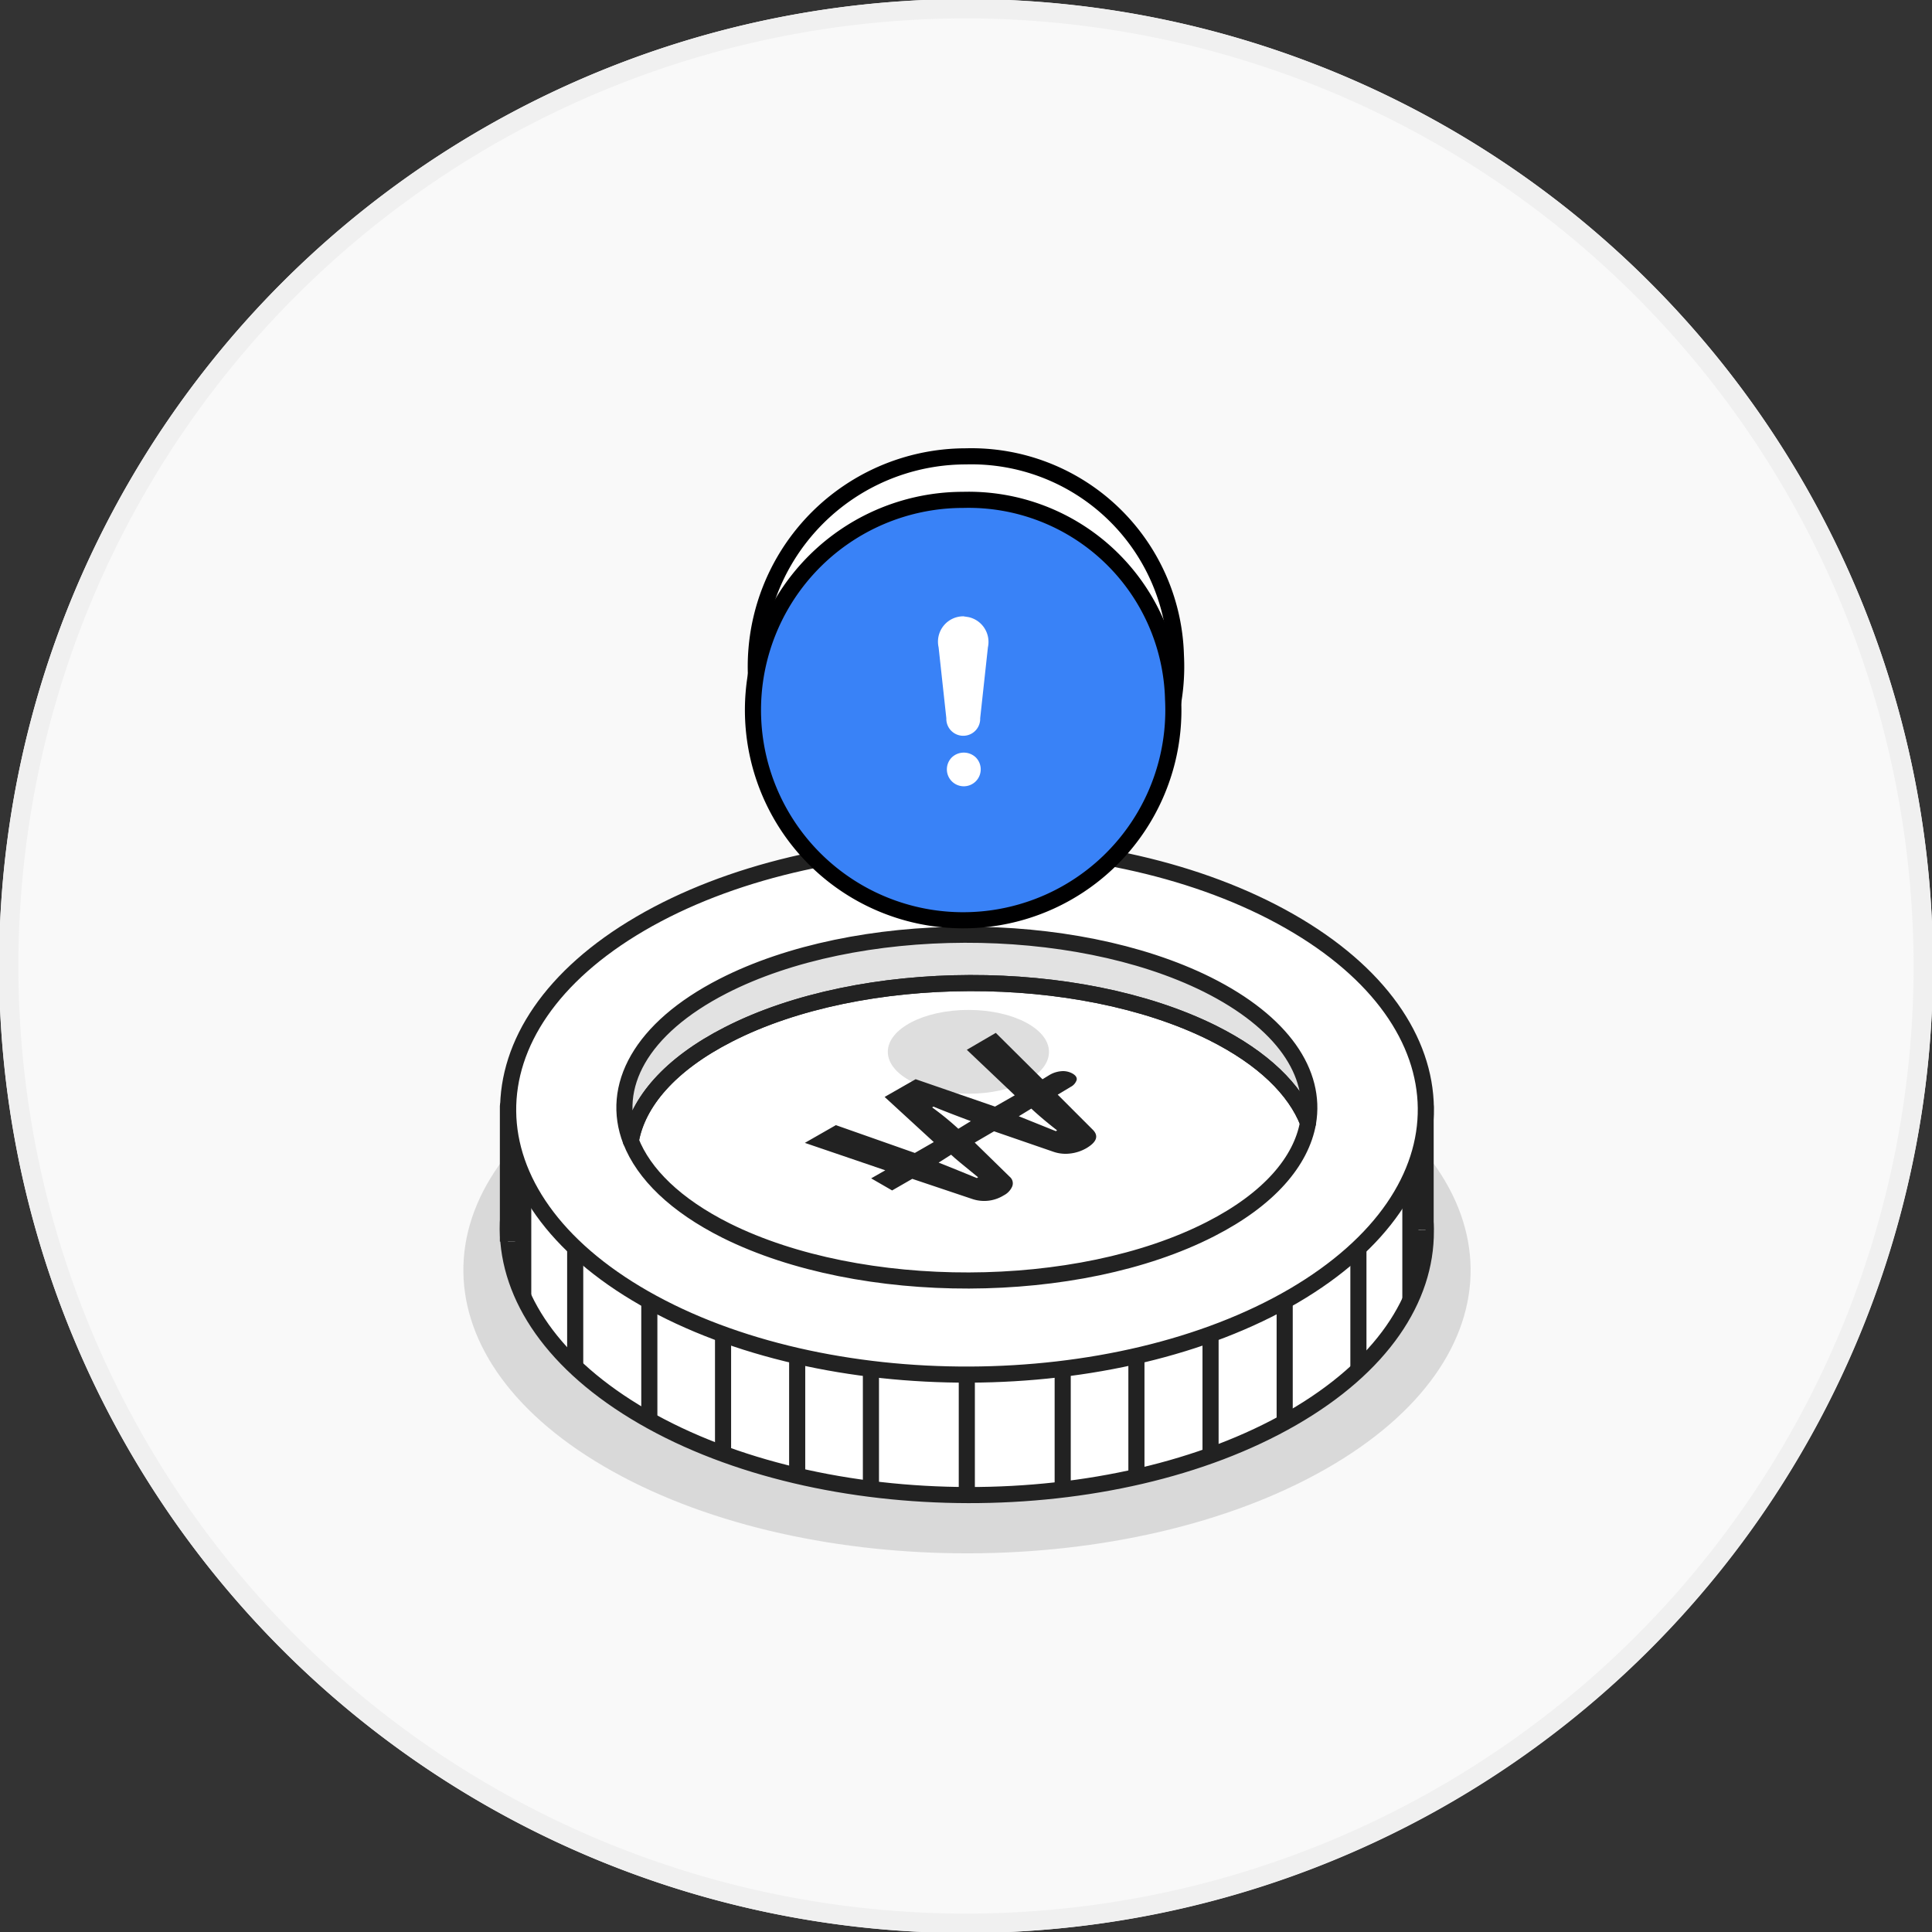 <svg xmlns="http://www.w3.org/2000/svg" xmlns:xlink="http://www.w3.org/1999/xlink" width="100" height="100" viewBox="0 0 100 100">
  <rect x="0" y="0" width="100" height="100" fill="#333333" stroke="none"/>
  <defs>
    <clipPath id="clip-path">
      <rect id="사각형_440563" data-name="사각형 440563" width="100" height="100" fill="none"/>
    </clipPath>
    <clipPath id="clip-path-4">
      <rect id="사각형_440559" data-name="사각형 440559" width="52.154" height="29.311" fill="none"/>
    </clipPath>
    <clipPath id="clip-path-5">
      <rect id="사각형_440560" data-name="사각형 440560" width="8.341" height="4.346" fill="none"/>
    </clipPath>
  </defs>
  <g id="icon_point_null_100" transform="translate(50 50)">
    <g id="icon_point_null_100-2" data-name="icon_point_null_100" transform="translate(-50 -50)" style="isolation: isolate">
      <g id="Layer_1" data-name="Layer 1" transform="translate(0 0)">
        <g id="그룹_592360" data-name="그룹 592360" clip-path="url(#clip-path)">
          <g id="그룹_592353" data-name="그룹 592353" clip-path="url(#clip-path)">
            <path id="패스_1469450" data-name="패스 1469450" d="M50.048,0A50.048,50.048,0,1,1,0,50.048,50.061,50.061,0,0,1,50.048,0" transform="translate(-0.048 -0.048)" fill="#f9f9f9"/>
            <path id="패스_1469451" data-name="패스 1469451" d="M50.048,100.1A50.048,50.048,0,1,1,100.1,50.048,50.114,50.114,0,0,1,50.048,100.1M50.048,1A49.047,49.047,0,1,0,99.095,50.048,49.1,49.1,0,0,0,50.048,1" transform="translate(-0.048 -0.048)" fill="#f0f0f0"/>
          </g>
          <g id="그룹_592358" data-name="그룹 592358" clip-path="url(#clip-path)">
            <g id="그룹_592355" data-name="그룹 592355" transform="translate(23.975 51.105)" opacity="0.15">
              <g id="그룹_592354" data-name="그룹 592354" clip-path="url(#clip-path-4)">
                <path id="패스_1469452" data-name="패스 1469452" d="M159.864,270.17c-10.114,5.755-26.63,5.818-36.869.125s-10.343-14.973-.229-20.728,26.63-5.818,36.869-.125,10.343,14.973.229,20.728" transform="translate(-115.238 -245.23)" fill="#222"/>
              </g>
            </g>
            <path id="패스_1469453" data-name="패스 1469453" d="M166.881,263.219c-9.259,5.338-24.294,5.318-33.595-.063s-9.363-14.055-.1-19.394,24.294-5.318,33.595.063,9.363,14.055.1,19.394" transform="translate(-99.99 -189.822)" fill="#fff"/>
            <path id="패스_1469454" data-name="패스 1469454" d="M166.881,263.219c-9.259,5.338-24.294,5.318-33.595-.063s-9.363-14.055-.1-19.394,24.294-5.318,33.595.063S176.14,257.881,166.881,263.219Z" transform="translate(-99.99 -189.822)" fill="none" stroke="#222" stroke-linejoin="round" stroke-width="0.834"/>
            <path id="패스_1469455" data-name="패스 1469455" d="M126.3,281.807V274.8h47.5v6.4" transform="translate(-100.01 -217.543)" fill="#fff"/>
            <path id="패스_1469456" data-name="패스 1469456" d="M126.3,281.807V274.8h47.5v6.4" transform="translate(-100.01 -217.543)" fill="none" stroke="#222" stroke-linejoin="round" stroke-width="0.834"/>
            <path id="패스_1469457" data-name="패스 1469457" d="M167.011,233.3c-9.217,5.38-24.273,5.443-33.595.125s-9.426-14.013-.209-19.394,24.273-5.443,33.595-.125,9.426,14.013.209,19.394" transform="translate(-100.058 -166.225)" fill="#fff"/>
            <path id="패스_1469458" data-name="패스 1469458" d="M167.011,233.3c-9.217,5.38-24.273,5.443-33.595.125s-9.426-14.013-.209-19.394,24.273-5.443,33.595-.125S176.229,227.9,167.011,233.3Z" transform="translate(-100.058 -166.225)" fill="none" stroke="#222" stroke-linejoin="round" stroke-width="0.834"/>
            <line id="선_172764" data-name="선 172764" y1="6.298" transform="translate(73.001 60.99)" fill="none" stroke="#222" stroke-linejoin="round" stroke-width="0.834"/>
            <line id="선_172765" data-name="선 172765" y1="6.298" transform="translate(70.311 64.597)" fill="none" stroke="#222" stroke-linejoin="round" stroke-width="0.834"/>
            <line id="선_172766" data-name="선 172766" y1="6.298" transform="translate(66.495 67.329)" fill="none" stroke="#222" stroke-linejoin="round" stroke-width="0.834"/>
            <path id="패스_1469459" data-name="패스 1469459" d="M300.7,331.4v6.277" transform="translate(-238.042 -262.34)" fill="none" stroke="#222" stroke-linejoin="round" stroke-width="0.834"/>
            <path id="패스_1469460" data-name="패스 1469460" d="M282.3,336.8v6.256" transform="translate(-223.479 -266.614)" fill="none" stroke="#222" stroke-linejoin="round" stroke-width="0.834"/>
            <path id="패스_1469461" data-name="패스 1469461" d="M264,340v6.256" transform="translate(-208.995 -269.147)" fill="none" stroke="#222" stroke-linejoin="round" stroke-width="0.834"/>
            <line id="선_172767" data-name="선 172767" y1="6.152" transform="translate(27.082 60.969)" fill="none" stroke="#222" stroke-linejoin="round" stroke-width="0.834"/>
            <line id="선_172768" data-name="선 172768" y1="6.152" transform="translate(29.772 64.597)" fill="none" stroke="#222" stroke-linejoin="round" stroke-width="0.834"/>
            <path id="패스_1469462" data-name="패스 1469462" d="M161.4,328.56V322.2" transform="translate(-127.791 -255.059)" fill="none" stroke="#222" stroke-linejoin="round" stroke-width="0.834"/>
            <path id="패스_1469463" data-name="패스 1469463" d="M179.7,331.4v6.193" transform="translate(-142.275 -262.34)" fill="none" stroke="#222" stroke-linejoin="round" stroke-width="0.834"/>
            <path id="패스_1469464" data-name="패스 1469464" d="M198.1,336.8v6.193" transform="translate(-156.838 -266.614)" fill="none" stroke="#222" stroke-linejoin="round" stroke-width="0.834"/>
            <path id="패스_1469465" data-name="패스 1469465" d="M216.4,340v6.214" transform="translate(-171.321 -269.147)" fill="none" stroke="#222" stroke-linejoin="round" stroke-width="0.834"/>
            <path id="패스_1469466" data-name="패스 1469466" d="M240.2,341.4v6.235" transform="translate(-190.158 -270.255)" fill="none" stroke="#222" stroke-linejoin="round" stroke-width="0.834"/>
            <path id="패스_1469467" data-name="패스 1469467" d="M190.6,241.968c-.667-1.71-2.315-3.337-4.942-4.65-6.965-3.462-18.184-3.441-25.066.083-3.024,1.543-4.692,3.5-5.046,5.505-1.084-2.794.5-5.818,4.775-8.008,6.882-3.524,18.1-3.545,25.066-.083,3.92,1.939,5.651,4.588,5.192,7.153" transform="translate(-122.897 -183.856)" fill="#e2e2e2"/>
            <path id="패스_1469468" data-name="패스 1469468" d="M190.6,241.968c-.667-1.71-2.315-3.337-4.942-4.65-6.965-3.462-18.184-3.441-25.066.083-3.024,1.543-4.692,3.5-5.046,5.505-1.084-2.794.5-5.818,4.775-8.008,6.882-3.524,18.1-3.545,25.066-.083C189.308,236.775,191.039,239.4,190.6,241.968Z" transform="translate(-122.897 -183.856)" fill="none" stroke="#222" stroke-linejoin="round" stroke-width="0.834"/>
            <path id="패스_1469469" data-name="패스 1469469" d="M191.854,251.465c-.354,2-2.023,3.962-5.046,5.505-6.882,3.524-18.1,3.545-25.066.083-2.628-1.314-4.275-2.94-4.942-4.65.355-2,2.023-3.962,5.046-5.505,6.882-3.524,18.1-3.545,25.066-.083C189.54,248.129,191.187,249.755,191.854,251.465Z" transform="translate(-124.15 -193.353)" fill="none" stroke="#222" stroke-linejoin="round" stroke-width="0.834"/>
            <path id="패스_1469470" data-name="패스 1469470" d="M200,262.293l1.606-.918,4.087,1.439.98-.563-2.544-2.336,1.606-.918,4.108,1.418,1.022-.584-2.482-2.356,1.5-.876L212.3,259l.375-.229a1.439,1.439,0,0,1,.6-.188,1,1,0,0,1,.584.125q.25.146.209.334a.626.626,0,0,1-.313.355l-.667.4,1.814,1.814q.48.48-.334.959a2.148,2.148,0,0,1-.813.271,1.939,1.939,0,0,1-.876-.083l-3.086-1.064-1,.584,1.814,1.773a.438.438,0,0,1,.125.5.938.938,0,0,1-.438.459,1.919,1.919,0,0,1-1.627.188l-3.107-1.043-1.043.6-1.084-.626.73-.417Zm8.592-1.126q-1.126-.417-1.939-.751l-.063.042a14.83,14.83,0,0,1,1.355,1.105Zm-1.668,2.148,1,.4.98.4.063-.042-.918-.751-.271-.229-.209-.188Zm4.15-2.4,1.919.772.063-.042q-.772-.6-1.335-1.126Z" transform="translate(-158.341 -203.138)" fill="#222"/>
            <g id="그룹_592357" data-name="그룹 592357" transform="translate(45.954 52.273)" opacity="0.15">
              <g id="그룹_592356" data-name="그룹 592356" clip-path="url(#clip-path-5)">
                <path id="패스_1469471" data-name="패스 1469471" d="M228.941,253.069c0,1.209-1.856,2.169-4.171,2.169s-4.171-.98-4.171-2.169,1.856-2.169,4.171-2.169,4.171.98,4.171,2.169" transform="translate(-220.6 -250.9)" fill="#222"/>
              </g>
            </g>
          </g>
          <g id="그룹_592359" data-name="그룹 592359" clip-path="url(#clip-path)">
            <path id="패스_1469472" data-name="패스 1469472" d="M209.629,123.8a10.88,10.88,0,1,1-10.865-10.3,10.589,10.589,0,0,1,10.865,10.3" transform="translate(-148.765 -89.879)" fill="#fff"/>
            <path id="패스_1469473" data-name="패스 1469473" d="M209.629,123.8a10.88,10.88,0,1,1-10.865-10.3A10.589,10.589,0,0,1,209.629,123.8Z" transform="translate(-148.765 -89.879)" fill="none" stroke="#000001" stroke-linejoin="round" stroke-width="0.834"/>
            <path id="패스_1469474" data-name="패스 1469474" d="M208.929,134.6a10.88,10.88,0,1,1-10.865-10.3,10.589,10.589,0,0,1,10.865,10.3" transform="translate(-148.211 -98.427)" fill="#3982f7"/>
            <path id="패스_1469475" data-name="패스 1469475" d="M208.929,134.6a10.88,10.88,0,1,1-10.865-10.3A10.589,10.589,0,0,1,208.929,134.6Z" transform="translate(-148.211 -98.427)" fill="none" stroke="#000001" stroke-linejoin="round" stroke-width="0.834"/>
            <path id="패스_1469476" data-name="패스 1469476" d="M236.741,187.273a.9.9,0,0,0-1.23,0,.876.876,0,1,0,1.23,0h0" transform="translate(-186.24 -148.075)" fill="#fff"/>
            <path id="패스_1469477" data-name="패스 1469477" d="M234.368,153.2a1.314,1.314,0,0,0-1.293,1.606l.4,3.67a.876.876,0,0,0,1.752.063v-.063l.4-3.67a1.314,1.314,0,0,0-1-1.564l-.271-.042" transform="translate(-184.493 -121.3)" fill="#fff"/>
          </g>
        </g>
      </g>
    </g>
  </g>
</svg>
